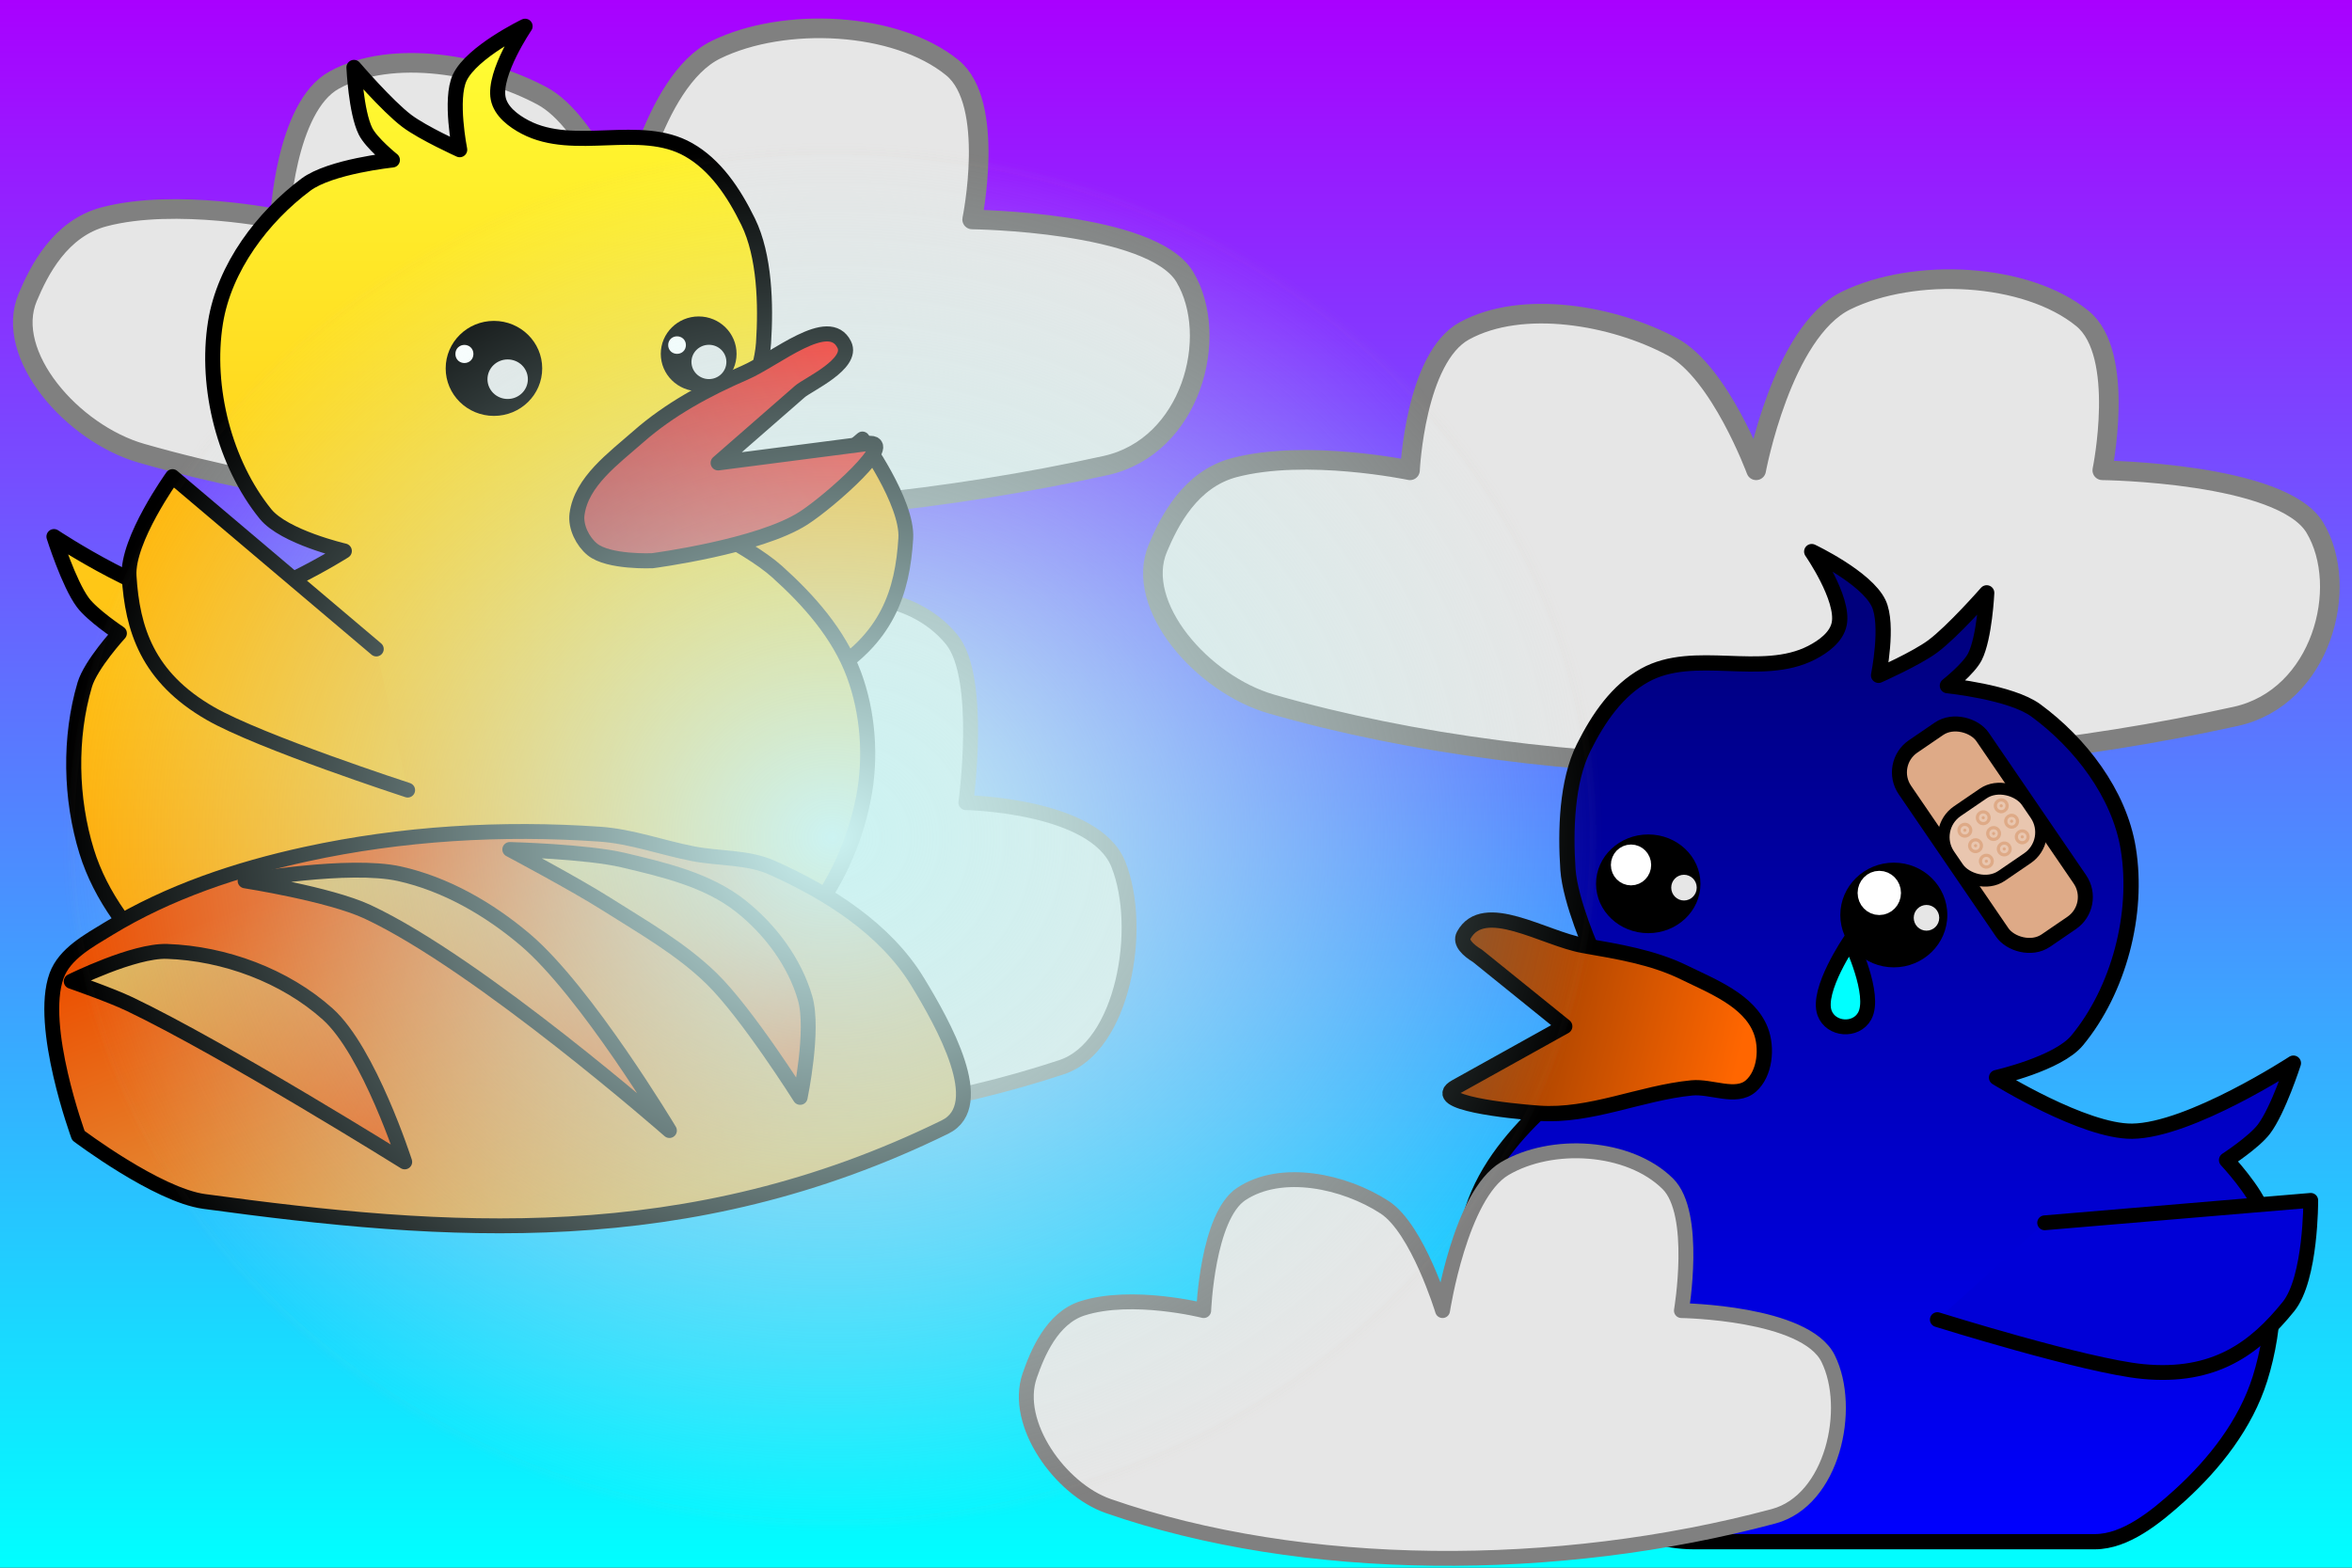 <?xml version="1.0" encoding="UTF-8" standalone="no"?>
<svg
   xmlns:dc="http://purl.org/dc/elements/1.1/"
   xmlns:cc="http://creativecommons.org/ns#"
   xmlns:rdf="http://www.w3.org/1999/02/22-rdf-syntax-ns#"
   xmlns:svg="http://www.w3.org/2000/svg"
   xmlns="http://www.w3.org/2000/svg"
   xmlns:xlink="http://www.w3.org/1999/xlink"
   xmlns:sodipodi="http://sodipodi.sourceforge.net/DTD/sodipodi-0.dtd"
   xmlns:inkscape="http://www.inkscape.org/namespaces/inkscape"
   width="750"
   height="500"
   viewBox="0 0 198.438 132.292"
   version="1.1"
   id="svg8"
   inkscape:version="1.0 (4035a4fb49, 2020-05-01)"
   sodipodi:docname="background_player1_won.svg">
  <rect x="0" y="0" width="198.438" height="132.292" fill="#333333" stroke="none"/>
  <defs
     id="defs2">
    <linearGradient
       id="linearGradient1070"
       inkscape:collect="always">
      <stop
         id="stop1066"
         offset="0"
         style="stop-color:#ccf3f2;stop-opacity:1;" />
      <stop
         id="stop1068"
         offset="1"
         style="stop-color:#ccf3f2;stop-opacity:0;" />
    </linearGradient>
    <linearGradient
       id="linearGradient1050"
       inkscape:collect="always">
      <stop
         id="stop1046"
         offset="0"
         style="stop-color:#deaa87;stop-opacity:1;" />
      <stop
         id="stop1048"
         offset="1"
         style="stop-color:#deaa87;stop-opacity:0;" />
    </linearGradient>
    <linearGradient
       inkscape:collect="always"
       id="linearGradient950">
      <stop
         style="stop-color:#dfb056;stop-opacity:1;"
         offset="0"
         id="stop946" />
      <stop
         style="stop-color:#ec4f00;stop-opacity:1"
         offset="1"
         id="stop948" />
    </linearGradient>
    <linearGradient
       id="linearGradient3003"
       inkscape:collect="always">
      <stop
         id="stop2999"
         offset="0"
         style="stop-color:#00ffff;stop-opacity:1" />
      <stop
         id="stop3001"
         offset="1"
         style="stop-color:#a900ff;stop-opacity:1" />
    </linearGradient>
    <linearGradient
       gradientTransform="matrix(-1.627,0,0,1.642,248.079,-65.461)"
       gradientUnits="userSpaceOnUse"
       y2="71.438"
       x2="54.24"
       y1="119.062"
       x1="54.24"
       id="linearGradient2935"
       xlink:href="#linearGradient2933-3"
       inkscape:collect="always" />
    <linearGradient
       id="linearGradient2933-3"
       inkscape:collect="always">
      <stop
         id="stop2929"
         offset="0"
         style="stop-color:#0000ff;stop-opacity:1;" />
      <stop
         id="stop2931"
         offset="1"
         style="stop-color:#00007d;stop-opacity:1" />
    </linearGradient>
    <linearGradient
       gradientTransform="matrix(-1.591,0,0,1.638,77.429,-116.885)"
       gradientUnits="userSpaceOnUse"
       y2="123.031"
       x2="22.49"
       y1="72.76"
       x1="22.49"
       id="linearGradient2862"
       xlink:href="#linearGradient2860"
       inkscape:collect="always" />
    <linearGradient
       id="linearGradient2860"
       inkscape:collect="always">
      <stop
         id="stop2856"
         offset="0"
         style="stop-color:#ffff34;stop-opacity:1" />
      <stop
         id="stop2858"
         offset="1"
         style="stop-color:#ff9d00;stop-opacity:1" />
    </linearGradient>
    <linearGradient
       gradientTransform="matrix(-1.572,0.247,0.254,1.618,52.481,-118.547)"
       gradientUnits="userSpaceOnUse"
       y2="92.604"
       x2="2.646"
       y1="99.219"
       x1="18.521"
       id="linearGradient2876"
       xlink:href="#linearGradient2874"
       inkscape:collect="always" />
    <linearGradient
       id="linearGradient2874"
       inkscape:collect="always">
      <stop
         id="stop2870"
         offset="0"
         style="stop-color:#b82a2a;stop-opacity:1" />
      <stop
         id="stop2872"
         offset="1"
         style="stop-color:#fe180f;stop-opacity:1" />
    </linearGradient>
    <linearGradient
       gradientTransform="matrix(-1.627,0,0,1.642,248.079,-65.461)"
       gradientUnits="userSpaceOnUse"
       y2="89.958"
       x2="78.052"
       y1="93.927"
       x1="62.177"
       id="linearGradient2943"
       xlink:href="#linearGradient2941"
       inkscape:collect="always" />
    <linearGradient
       id="linearGradient2941"
       inkscape:collect="always">
      <stop
         id="stop2937"
         offset="0"
         style="stop-color:#ff6600;stop-opacity:1;" />
      <stop
         id="stop2939"
         offset="1"
         style="stop-color:#803300;stop-opacity:1" />
    </linearGradient>
    <linearGradient
       gradientUnits="userSpaceOnUse"
       y2="0"
       x2="95.25"
       y1="132.292"
       x1="95.25"
       id="linearGradient3005"
       xlink:href="#linearGradient3003"
       inkscape:collect="always" />
    <linearGradient
       inkscape:collect="always"
       xlink:href="#linearGradient950"
       id="linearGradient922"
       x1="108.479"
       y1="60.854"
       x2="84.667"
       y2="34.396"
       gradientUnits="userSpaceOnUse" />
    <linearGradient
       inkscape:collect="always"
       xlink:href="#linearGradient950"
       id="linearGradient930"
       x1="79.375"
       y1="39.688"
       x2="111.125"
       y2="48.948"
       gradientUnits="userSpaceOnUse" />
    <linearGradient
       inkscape:collect="always"
       xlink:href="#linearGradient950"
       id="linearGradient944"
       x1="97.896"
       y1="30.427"
       x2="120.385"
       y2="39.688"
       gradientUnits="userSpaceOnUse" />
    <linearGradient
       inkscape:collect="always"
       xlink:href="#linearGradient950"
       id="linearGradient952"
       x1="64.823"
       y1="52.917"
       x2="92.604"
       y2="59.531"
       gradientUnits="userSpaceOnUse" />
    <radialGradient
       gradientUnits="userSpaceOnUse"
       gradientTransform="matrix(1.134,0,0,1.023,0.158,12.455)"
       r="57.385"
       fy="56.885"
       fx="61.799"
       cy="56.885"
       cx="61.799"
       id="radialGradient1052"
       xlink:href="#linearGradient1050"
       inkscape:collect="always" />
    <radialGradient
       gradientUnits="userSpaceOnUse"
       gradientTransform="matrix(1.134,0,0,1.023,0.158,12.455)"
       r="57.385"
       fy="56.885"
       fx="61.799"
       cy="56.885"
       cx="61.799"
       id="radialGradient1072"
       xlink:href="#linearGradient1070"
       inkscape:collect="always" />
  </defs>
  <sodipodi:namedview
     id="base"
     pagecolor="#ffffff"
     bordercolor="#666666"
     borderopacity="1.0"
     inkscape:pageopacity="0.0"
     inkscape:pageshadow="2"
     inkscape:zoom="0.98994949"
     inkscape:cx="338.34631"
     inkscape:cy="223.27798"
     inkscape:document-units="mm"
     inkscape:current-layer="layer1"
     inkscape:document-rotation="0"
     showgrid="true"
     units="px"
     inkscape:window-width="1898"
     inkscape:window-height="1020"
     inkscape:window-x="0"
     inkscape:window-y="0"
     inkscape:window-maximized="0">
    <inkscape:grid
       type="xygrid"
       id="grid833" />
  </sodipodi:namedview>
  <g
     inkscape:label="Warstwa 1"
     inkscape:groupmode="layer"
     id="layer1">
    <rect
       style="fill:url(#linearGradient3005);fill-opacity:1;stroke:none;stroke-width:0.314;stroke-linecap:round;stroke-linejoin:round;stroke-miterlimit:4;stroke-dasharray:none"
       id="rect835"
       width="198.464"
       height="132.292"
       x="0"
       y="0"
       ry="0" />
    <path
       style="fill:#e6e6e6;stroke:#808080;stroke-width:1.256;stroke-linecap:round;stroke-linejoin:round;stroke-miterlimit:4;stroke-dasharray:none;stroke-opacity:1"
       d="m 31.22,88.939 c 17.09,7.362 39.407,7.392 58.351,1.116 5.181,-1.717 6.947,-11.703 4.788,-17.114 -2.005,-5.023 -12.867,-5.209 -12.867,-5.209 0,0 1.449,-10.528 -1.197,-13.765 -3.414,-4.176 -10.182,-4.657 -14.308,-1.633 -3.885,2.847 -5.442,15.398 -5.442,15.398 0,0 -2.181,-8.874 -5.075,-11.205 -3.534,-2.847 -9.064,-4.326 -12.58,-1.444 -2.976,2.439 -3.292,12.649 -3.292,12.649 0,0 -6.271,-1.965 -10.633,-0.243 -2.674,1.055 -3.95,4.89 -4.628,7.312 -1.456,5.202 2.696,12.334 6.882,14.137 z"
       id="path838-6-4"
       sodipodi:nodetypes="ssacaacaacsss" />
    <path
       sodipodi:nodetypes="ssacaacaacsss"
       id="path838-6-8"
       d="m 11.931,38.247 c 23.828,6.848 54.942,6.877 81.354,1.038 7.224,-1.597 9.686,-10.887 6.675,-15.92 -2.796,-4.673 -17.94,-4.845 -17.94,-4.845 0,0 2.02,-9.794 -1.669,-12.805 -4.76,-3.885 -14.196,-4.332 -19.948,-1.519 -5.416,2.648 -7.587,14.324 -7.587,14.324 0,0 -3.041,-8.255 -7.075,-10.424 C 40.814,5.448 33.104,4.073 28.202,6.754 24.053,9.023 23.613,18.521 23.613,18.521 c 0,0 -8.743,-1.828 -14.825,-0.226 -3.728,0.982 -5.507,4.549 -6.452,6.802 -2.031,4.839 3.759,11.474 9.596,13.151 z"
       style="fill:#e6e6e6;stroke:#808080;stroke-width:1.654;stroke-linecap:round;stroke-linejoin:round;stroke-miterlimit:4;stroke-dasharray:none;stroke-opacity:1" />
    <rect
       transform="scale(-1,1)"
       style="fill:none;stroke:none;stroke-width:1.272;stroke-linecap:round;stroke-linejoin:round"
       id="rect982"
       width="78.753"
       height="86.295"
       x="-85.725"
       y="44.938"
       ry="0" />
    <path
       sodipodi:nodetypes="ccasc"
       id="path973"
       d="M 55.562,51.594 72.76,37.042 c 0,0 3.848,5.346 3.661,8.392 -0.275,4.483 -1.543,8.547 -6.855,11.599 C 65.36,59.448 52.917,63.5 52.917,63.5"
       style="fill:#ffae09;fill-opacity:1;stroke:#000000;stroke-width:1.25;stroke-linecap:round;stroke-linejoin:round;stroke-miterlimit:4;stroke-dasharray:none;stroke-opacity:1" />
    <path
       sodipodi:nodetypes="ssaaacacacacaaacacacaaassaaaaccs"
       id="path851"
       d="m 64.419,28.957 c 0.214,-3.228 0.105,-7.379 -1.298,-10.246 -1.242,-2.538 -2.795,-4.811 -5.029,-6.078 -4.095,-2.323 -9.631,0.279 -13.79,-1.91 C 43.341,10.217 42.245,9.414 42.03,8.292 41.62,6.154 44.302,2.214 44.302,2.214 c 0,0 -4.486,2.162 -5.516,4.341 -0.854,1.808 0,6.078 0,6.078 0,0 -3.098,-1.402 -4.462,-2.431 -1.673,-1.262 -4.462,-4.515 -4.462,-4.515 0,0 0.172,3.769 0.973,5.383 0.502,1.012 2.271,2.431 2.271,2.431 0,0 -5.236,0.54 -7.301,2.084 -3.628,2.713 -6.878,6.965 -7.625,11.635 -0.881,5.51 0.795,11.929 4.218,16.15 1.587,1.957 6.652,3.126 6.652,3.126 0,0 -7.207,4.563 -11.194,4.515 -4.78,-0.057 -13.303,-5.731 -13.303,-5.731 0,0 1.246,3.954 2.434,5.557 0.813,1.098 3.083,2.605 3.083,2.605 0,0 -2.419,2.641 -2.92,4.341 -1.319,4.472 -1.21,9.613 0.162,14.066 1.179,3.828 3.759,7.173 6.608,9.809 1.995,1.847 4.482,3.91 7.02,3.91 h 33.096 c 4.885,0 9.626,-3.314 13.141,-6.946 2.872,-2.968 4.864,-7.104 5.678,-11.288 0.664,-3.412 0.393,-7.182 -0.811,-10.419 -1.281,-3.444 -3.836,-6.302 -6.489,-8.683 -2.596,-2.33 -8.923,-5.21 -8.923,-5.21 l 5.678,-6.946 c 0,0 1.927,-4.381 2.109,-7.12 z"
       style="fill:url(#linearGradient2862);fill-opacity:1;stroke:#000000;stroke-width:1.271;stroke-linecap:round;stroke-linejoin:round;stroke-miterlimit:4;stroke-dasharray:none;stroke-opacity:1" />
    <path
       sodipodi:nodetypes="aaasscsacaa"
       id="path857"
       d="m 48.684,43.396 c 0.359,-2.758 3.085,-4.709 5.172,-6.547 2.613,-2.3 5.754,-4.001 8.949,-5.384 2.679,-1.159 7.128,-5.025 8.426,-2.38 0.8,1.63 -3.062,3.36 -3.742,3.953 l -6.9,6.024 12.612,-1.632 c 2.655,-0.344 -3.124,4.828 -5.414,6.301 -3.746,2.41 -12.739,3.585 -12.739,3.585 0,0 -3.708,0.168 -5.078,-0.959 -0.809,-0.666 -1.426,-1.894 -1.287,-2.962 z"
       style="fill:url(#linearGradient2876);fill-opacity:1;stroke:#000000;stroke-width:1.271;stroke-linecap:round;stroke-linejoin:round;stroke-miterlimit:4;stroke-dasharray:none;stroke-opacity:1" />
    <ellipse
       transform="scale(-1,1)"
       ry="3.156"
       rx="3.197"
       cy="29.86"
       cx="-58.947"
       id="path859"
       style="mix-blend-mode:normal;fill:#000000;fill-opacity:1;stroke-width:1.925;stroke-linecap:round;stroke-linejoin:round;stroke-miterlimit:4;stroke-dasharray:none" />
    <ellipse
       transform="scale(-1,1)"
       ry="4.009"
       rx="4.072"
       style="fill:#000000;fill-opacity:1;stroke-width:2.448;stroke-linecap:round;stroke-linejoin:round;stroke-miterlimit:4;stroke-dasharray:none"
       id="path859-8"
       cx="-41.674"
       cy="31.088" />
    <ellipse
       ry="1.668"
       rx="1.704"
       transform="scale(-1,1)"
       cy="32"
       cx="-42.832"
       id="path858"
       style="fill:#e6e6e6;stroke:none;stroke-width:3.186;stroke-linecap:round;stroke-linejoin:round" />
    <ellipse
       ry="1.447"
       rx="1.474"
       transform="scale(-1,1)"
       cy="30.543"
       cx="-59.812"
       id="path860"
       style="fill:#e6e6e6;stroke:none;stroke-width:2.76;stroke-linecap:round;stroke-linejoin:round" />
    <rect
       ry="0"
       y="44.816"
       x="117.806"
       height="86.5"
       width="80.52"
       id="rect982-6"
       style="fill:none;stroke:none;stroke-width:1.288;stroke-linecap:round;stroke-linejoin:round" />
    <path
       style="fill:#e6e6e6;stroke:#808080;stroke-width:1.654;stroke-linecap:round;stroke-linejoin:round;stroke-miterlimit:4;stroke-dasharray:none;stroke-opacity:1"
       d="m 107.281,59.414 c 23.828,6.848 54.942,6.877 81.354,1.038 7.224,-1.597 9.686,-10.887 6.675,-15.92 -2.796,-4.673 -17.94,-4.845 -17.94,-4.845 0,0 2.02,-9.794 -1.669,-12.805 -4.76,-3.885 -14.196,-4.332 -19.948,-1.519 -5.416,2.648 -7.587,14.324 -7.587,14.324 0,0 -3.041,-8.255 -7.075,-10.424 -4.927,-2.649 -12.638,-4.024 -17.54,-1.343 -4.149,2.269 -4.589,11.767 -4.589,11.767 0,0 -8.743,-1.828 -14.825,-0.226 -3.728,0.982 -5.507,4.549 -6.452,6.802 -2.031,4.839 3.759,11.474 9.596,13.151 z"
       id="path838-6-8-5"
       sodipodi:nodetypes="ssacaacaacsss" />
    <path
       style="fill:url(#linearGradient2935);fill-opacity:1;stroke:#000000;stroke-width:1.286;stroke-linecap:round;stroke-linejoin:round;stroke-miterlimit:4;stroke-dasharray:none;stroke-opacity:1"
       d="m 132.286,73.352 c -0.219,-3.235 -0.108,-7.397 1.327,-10.27 1.27,-2.544 2.858,-4.822 5.142,-6.092 4.187,-2.329 9.847,0.28 14.099,-1.915 0.982,-0.507 2.102,-1.312 2.322,-2.437 0.419,-2.143 -2.322,-6.092 -2.322,-6.092 0,0 4.586,2.167 5.64,4.352 0.874,1.812 0,6.092 0,6.092 0,0 3.167,-1.405 4.562,-2.437 1.71,-1.265 4.562,-4.526 4.562,-4.526 0,0 -0.176,3.778 -0.995,5.396 -0.514,1.015 -2.322,2.437 -2.322,2.437 0,0 5.354,0.541 7.464,2.089 3.709,2.72 7.033,6.982 7.796,11.663 0.901,5.523 -0.813,11.957 -4.313,16.188 -1.623,1.962 -6.801,3.133 -6.801,3.133 0,0 7.369,4.573 11.445,4.526 4.887,-0.057 13.602,-5.744 13.602,-5.744 0,0 -1.274,3.963 -2.488,5.57 -0.832,1.101 -3.152,2.611 -3.152,2.611 0,0 2.473,2.647 2.986,4.352 1.349,4.482 1.237,9.636 -0.166,14.1 -1.206,3.837 -3.844,7.19 -6.756,9.832 -2.04,1.851 -4.583,3.919 -7.177,3.919 h -33.839 c -4.995,0 -9.842,-3.322 -13.436,-6.963 -2.937,-2.975 -4.973,-7.121 -5.806,-11.314 -0.679,-3.42 -0.402,-7.198 0.829,-10.444 1.31,-3.452 3.922,-6.317 6.635,-8.703 2.655,-2.335 9.123,-5.222 9.123,-5.222 l -5.806,-6.963 c 0,0 -1.97,-4.391 -2.156,-7.137 z"
       id="path851-3"
       sodipodi:nodetypes="ssaaacacacacaaacacacaaassaaaaccs" />
    <path
       style="fill:url(#linearGradient2943);fill-opacity:1;stroke:#000000;stroke-width:1.287;stroke-linecap:round;stroke-linejoin:round;stroke-miterlimit:4;stroke-dasharray:none;stroke-opacity:1"
       d="m 148.542,86.93 c -0.99,-2.512 -4.063,-3.697 -6.469,-4.874 -2.638,-1.29 -5.589,-1.759 -8.46,-2.263 -3.338,-0.586 -8.434,-3.951 -10.118,-0.87 -0.336,0.614 0.376,1.264 1.161,1.741 l 7.362,5.946 -9.186,5.111 c -2.392,1.331 4.557,2.046 6.998,2.221 4.35,0.312 8.567,-1.713 12.907,-2.138 1.652,-0.161 3.722,0.933 4.976,-0.153 1.208,-1.046 1.415,-3.234 0.829,-4.721 z"
       id="path857-0"
       sodipodi:nodetypes="aaaascsaaaa" />
    <ellipse
       transform="scale(-1,1)"
       style="mix-blend-mode:normal;fill:#000000;fill-opacity:1;stroke-width:2.595;stroke-linecap:round;stroke-linejoin:round;stroke-miterlimit:4;stroke-dasharray:none"
       id="path859-89"
       cx="-139.063"
       cy="74.581"
       rx="4.405"
       ry="4.165" />
    <ellipse
       cy="77.214"
       cx="159.781"
       id="path859-8-7"
       style="fill:#000000;fill-opacity:1;stroke-width:2.706;stroke-linecap:round;stroke-linejoin:round;stroke-miterlimit:4;stroke-dasharray:none"
       rx="4.514"
       ry="4.418" />
    <ellipse
       ry="1.086"
       rx="1.076"
       style="fill:#e6e6e6;stroke:none;stroke-width:2.043;stroke-linecap:round;stroke-linejoin:round"
       id="path858-2"
       cx="162.537"
       cy="77.451" />
    <ellipse
       ry="1.086"
       rx="1.076"
       transform="scale(-1,1)"
       style="fill:#e6e6e6;stroke:none;stroke-width:2.043;stroke-linecap:round;stroke-linejoin:round"
       id="path860-6"
       cx="-142.077"
       cy="74.904" />
    <path
       style="fill:#e6e6e6;stroke:#808080;stroke-width:1.256;stroke-linecap:round;stroke-linejoin:round;stroke-miterlimit:4;stroke-dasharray:none;stroke-opacity:1"
       d="m 93.495,127.087 c 16.442,5.725 37.913,5.749 56.139,0.868 4.985,-1.335 6.684,-9.101 4.606,-13.308 -1.929,-3.906 -12.379,-4.05 -12.379,-4.05 0,0 1.394,-8.187 -1.152,-10.705 -3.284,-3.248 -9.796,-3.621 -13.765,-1.27 -3.737,2.214 -5.236,11.974 -5.236,11.974 0,0 -2.099,-6.901 -4.882,-8.714 -3.4,-2.214 -8.721,-3.364 -12.103,-1.123 -2.863,1.897 -3.167,9.837 -3.167,9.837 0,0 -6.033,-1.528 -10.23,-0.189 -2.572,0.821 -3.8,3.802 -4.452,5.686 -1.401,4.046 2.594,9.592 6.621,10.994 z"
       id="path838-6"
       sodipodi:nodetypes="ssacaacaacsss" />
    <path
       style="fill:#ffb90f;fill-opacity:1;stroke:#000000;stroke-width:1.25;stroke-linecap:round;stroke-linejoin:round;stroke-miterlimit:4;stroke-dasharray:none;stroke-opacity:1"
       d="M 31.75,54.769 14.552,40.217 c 0,0 -3.848,5.346 -3.661,8.392 0.275,4.483 1.543,8.547 6.855,11.599 4.206,2.416 16.65,6.468 16.65,6.468"
       id="path973-7"
       sodipodi:nodetypes="ccasc" />
    <ellipse
       ry="0.394"
       rx="0.39"
       cy="29.87"
       cx="39.182"
       id="path990"
       style="fill:#ffffff;fill-opacity:1;stroke:#ffffff;stroke-width:0.741;stroke-linecap:round;stroke-linejoin:round;stroke-miterlimit:4;stroke-dasharray:none" />
    <ellipse
       ry="0.378"
       rx="0.387"
       cy="29.121"
       cx="57.122"
       id="path992"
       style="fill:#ffffff;fill-opacity:1;stroke:#ffffff;stroke-width:0.722;stroke-linecap:round;stroke-linejoin:round;stroke-miterlimit:4;stroke-dasharray:none" />
    <path
       sodipodi:nodetypes="ccasc"
       id="path973-7-9"
       d="m 172.508,103.188 22.449,-1.893 c 0,0 0.038,6.587 -1.879,8.961 -2.822,3.494 -6.211,6.072 -12.308,5.48 -4.828,-0.469 -17.317,-4.378 -17.317,-4.378"
       style="fill:#0000d7;fill-opacity:1;stroke:#000000;stroke-width:1.25;stroke-linecap:round;stroke-linejoin:round;stroke-miterlimit:4;stroke-dasharray:none;stroke-opacity:1" />
    <ellipse
       ry="0.892"
       rx="0.868"
       cy="72.99"
       cx="137.609"
       id="path1016"
       style="fill:#ffffff;fill-opacity:1;stroke:#ffffff;stroke-width:1.663;stroke-linecap:round;stroke-linejoin:round;stroke-miterlimit:4;stroke-dasharray:none" />
    <ellipse
       ry="0.968"
       rx="0.932"
       cy="75.352"
       cx="158.556"
       id="path1018"
       style="fill:#ffffff;fill-opacity:1;stroke:#ffffff;stroke-width:1.795;stroke-linecap:round;stroke-linejoin:round;stroke-miterlimit:4;stroke-dasharray:none" />
    <g
       id="g958"
       transform="rotate(21.313,-35.458,-75.885)">
      <path
         sodipodi:nodetypes="cssaaaaaaac"
         id="path891"
         d="m 66.146,68.792 c 0,0 8.025,2.26 11.906,1.323 20.071,-4.845 39.566,-10.746 55.95,-28.57 2.815,-3.063 -3.309,-8.057 -6.615,-10.583 -4.133,-3.158 -9.744,-4.255 -14.94,-4.503 -2.246,-0.107 -4.403,0.918 -6.615,1.323 -2.638,0.484 -5.377,0.524 -7.937,1.323 -7.909,2.468 -15.588,5.999 -22.49,10.583 -4.942,3.283 -9.635,7.186 -13.229,11.906 -1.195,1.569 -2.689,3.32 -2.646,5.292 0.099,4.539 6.615,11.906 6.615,11.906"
         style="fill:url(#linearGradient922);fill-opacity:1;stroke:#000000;stroke-width:1.256;stroke-linecap:round;stroke-linejoin:round;stroke-miterlimit:4;stroke-dasharray:none;stroke-opacity:1" />
      <path
         sodipodi:nodetypes="cacaac"
         id="path893"
         d="m 60.854,56.885 c 0,0 3.533,-0.131 5.292,-10e-7 8.893,0.663 26.458,3.969 26.458,3.969 0,0 -6.195,-7.612 -10.583,-9.26 -4.541,-1.706 -9.975,-1.606 -14.552,0 -2.664,0.935 -6.615,5.292 -6.615,5.292 z"
         style="fill:url(#linearGradient952);fill-opacity:1;stroke:#000000;stroke-width:1.256;stroke-linecap:round;stroke-linejoin:round;stroke-miterlimit:4;stroke-dasharray:none;stroke-opacity:1" />
      <path
         sodipodi:nodetypes="cacaac"
         style="fill:url(#linearGradient930);fill-opacity:1;stroke:#000000;stroke-width:1.256;stroke-linecap:round;stroke-linejoin:round;stroke-miterlimit:4;stroke-dasharray:none;stroke-opacity:1"
         d="m 71.438,43.656 c 0,0 7.036,-1.555 10.583,-1.323 10.459,0.685 30.427,7.938 30.427,7.938 0,0 -10.832,-8.395 -17.198,-10.583 C 91.474,38.389 87.29,37.753 83.344,38.365 79.052,39.03 71.438,43.656 71.438,43.656 Z"
         id="path893-1" />
      <path
         sodipodi:nodetypes="caacaaac"
         style="fill:url(#linearGradient944);fill-opacity:1;stroke:#000000;stroke-width:1.256;stroke-linecap:round;stroke-linejoin:round;stroke-miterlimit:4;stroke-dasharray:none;stroke-opacity:1"
         d="m 91.281,33.073 c 0,0 6.2,0.724 9.26,1.323 3.569,0.699 7.237,1.224 10.583,2.646 3.829,1.627 10.583,6.615 10.583,6.615 0,0 -0.953,-5.721 -2.646,-7.938 -1.93,-2.527 -4.894,-4.37 -7.938,-5.292 -3.376,-1.022 -7.09,-0.489 -10.583,0 -3.179,0.445 -9.26,2.646 -9.26,2.646 z"
         id="path893-4" />
    </g>
    <ellipse
       ry="58.15"
       rx="64.481"
       cy="70.644"
       cx="70.209"
       id="path1044"
       style="fill:url(#radialGradient1072);fill-opacity:1;stroke:url(#radialGradient1052);stroke-width:1.116;stroke-linecap:round;stroke-linejoin:round;stroke-miterlimit:4;stroke-dasharray:none" />
    <path
       sodipodi:nodetypes="caac"
       id="path940"
       d="m 156.104,79.375 c 0,0 -2.872,4.192 -2.163,6.111 0.527,1.426 2.642,1.586 3.378,0.257 0.991,-1.79 -1.215,-6.368 -1.215,-6.368"
       style="fill:#00ffff;stroke:#000000;stroke-width:1.256;stroke-linecap:round;stroke-linejoin:round;stroke-miterlimit:4;stroke-dasharray:none;stroke-opacity:1" />
    <g
       transform="rotate(-34.344,184.51,102.728)"
       id="g1042">
      <rect
         style="fill:#deaa87;stroke:#000000;stroke-width:1.265;stroke-linecap:round;stroke-linejoin:round;stroke-miterlimit:4;stroke-dasharray:none"
         id="rect939"
         width="7.938"
         height="19.844"
         x="185.208"
         y="56.885"
         ry="2.646" />
      <rect
         style="fill:#e9c6af;stroke:#000000;stroke-width:1;stroke-linecap:round;stroke-linejoin:round;stroke-miterlimit:4;stroke-dasharray:none"
         id="rect943"
         width="7.938"
         height="6.615"
         x="185.208"
         y="63.5"
         ry="2.646" />
      <circle
         style="fill:#deaa87;stroke:#deaa87;stroke-width:1;stroke-linecap:round;stroke-linejoin:round;stroke-miterlimit:4;stroke-dasharray:none"
         id="path945"
         cx="187.471"
         cy="65.184"
         r="0.132" />
      <circle
         style="fill:#deaa87;stroke:#deaa87;stroke-width:1;stroke-linecap:round;stroke-linejoin:round;stroke-miterlimit:4;stroke-dasharray:none"
         id="path1000"
         cx="189.347"
         cy="65.191"
         r="0.132" />
      <circle
         style="fill:#deaa87;stroke:#deaa87;stroke-width:1;stroke-linecap:round;stroke-linejoin:round;stroke-miterlimit:4;stroke-dasharray:none"
         id="path1017"
         cx="191.169"
         cy="65.215"
         r="0.132" />
      <circle
         style="fill:#deaa87;stroke:#deaa87;stroke-width:1;stroke-linecap:round;stroke-linejoin:round;stroke-miterlimit:4;stroke-dasharray:none"
         id="path1019"
         cx="187.479"
         cy="66.772"
         r="0.132" />
      <circle
         style="fill:#deaa87;stroke:#deaa87;stroke-width:1;stroke-linecap:round;stroke-linejoin:round;stroke-miterlimit:4;stroke-dasharray:none"
         id="path1021"
         cx="189.316"
         cy="66.784"
         r="0.132" />
      <circle
         style="fill:#deaa87;stroke:#deaa87;stroke-width:1;stroke-linecap:round;stroke-linejoin:round;stroke-miterlimit:4;stroke-dasharray:none"
         id="path1023"
         cx="191.157"
         cy="66.784"
         r="0.132" />
      <circle
         style="fill:#deaa87;stroke:#deaa87;stroke-width:1;stroke-linecap:round;stroke-linejoin:round;stroke-miterlimit:4;stroke-dasharray:none"
         id="path1025"
         cx="187.495"
         cy="68.366"
         r="0.132" />
      <circle
         style="fill:#deaa87;stroke:#deaa87;stroke-width:1;stroke-linecap:round;stroke-linejoin:round;stroke-miterlimit:4;stroke-dasharray:none"
         id="path1027"
         cx="189.324"
         cy="68.366"
         r="0.132" />
      <circle
         style="fill:#deaa87;stroke:#deaa87;stroke-width:1;stroke-linecap:round;stroke-linejoin:round;stroke-miterlimit:4;stroke-dasharray:none"
         id="path1029"
         cx="191.152"
         cy="68.378"
         r="0.132" />
    </g>
  </g>
</svg>
